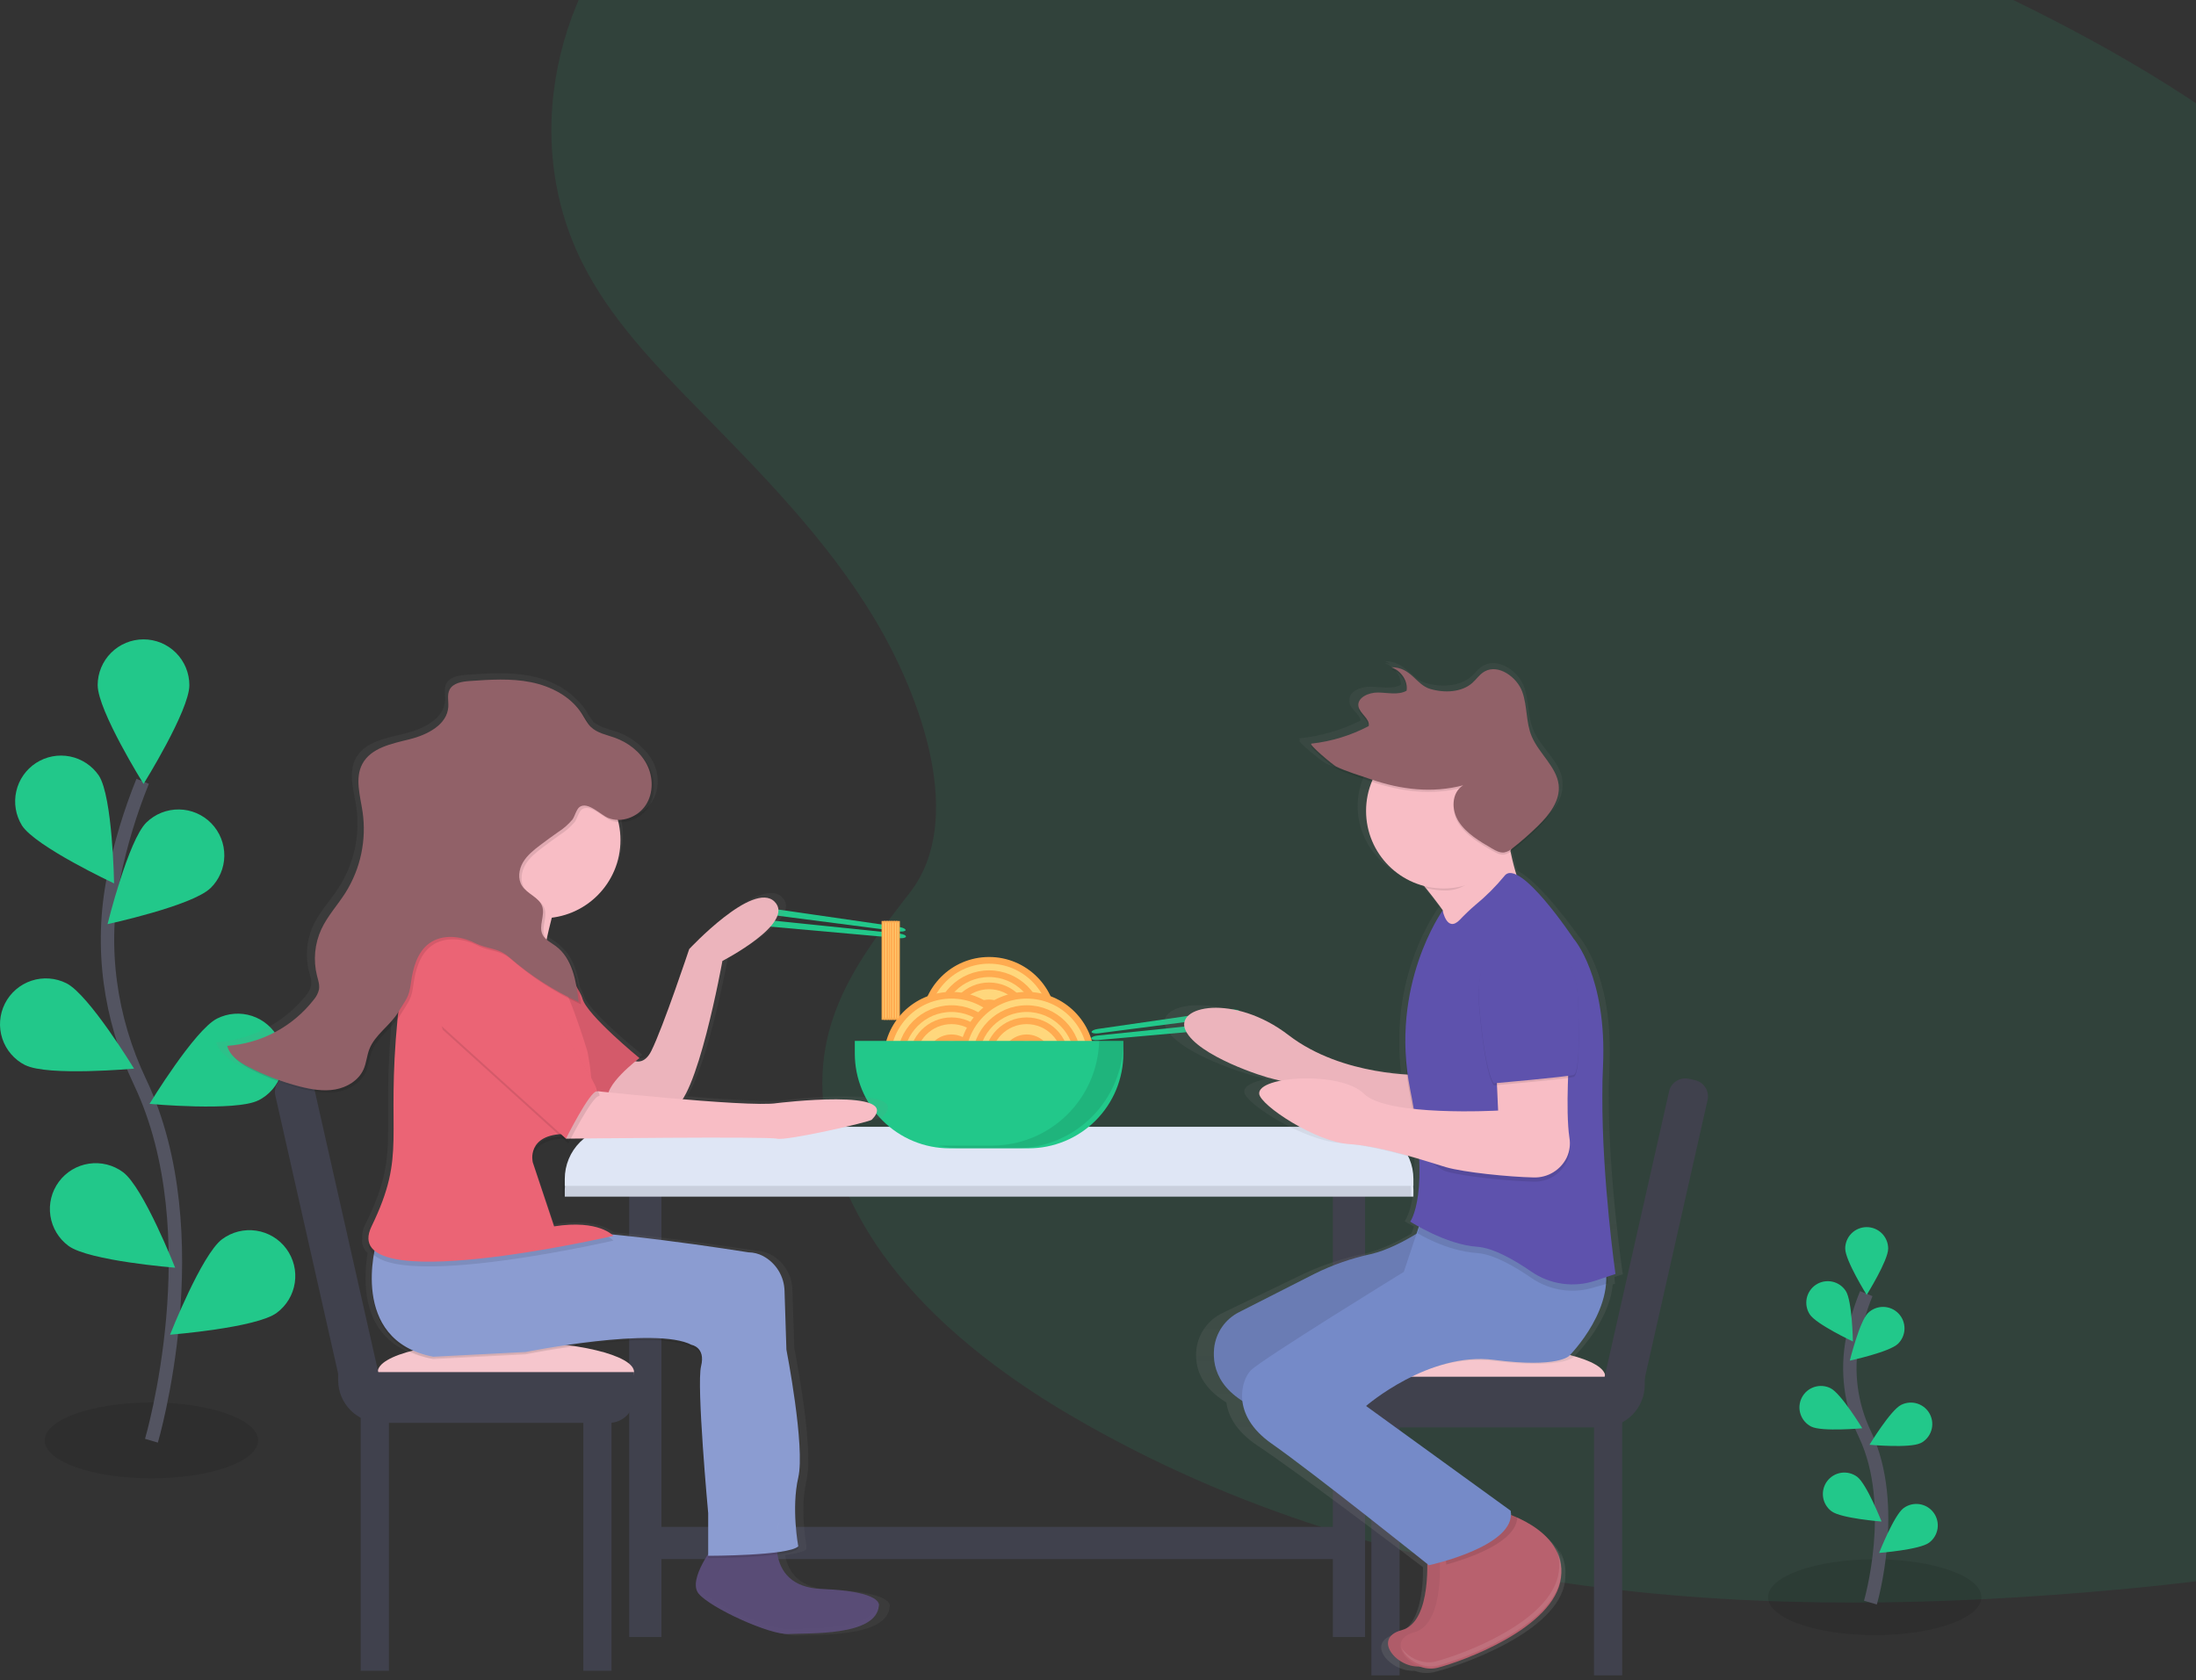 <svg width="328" height="251" viewBox="0 0 328 251" fill="none" xmlns="http://www.w3.org/2000/svg">
<rect x="0" y="0" width="328" height="251" fill="#333333" stroke="none"/>
<path opacity="0.1" d="M124.407 172.306C129.413 189.685 144.763 202.628 160.189 211.625C208.642 239.879 264.481 242.237 316.321 237.477C335.092 235.753 354.079 233.088 370.24 224.362C403.135 206.603 419.132 162.598 407.285 122.412C403.259 108.744 396.461 95.835 389.023 83.465C375.8 61.465 360.099 40.472 340.39 24.498C326.327 13.113 310.561 4.528 294.57 -2.933C249.901 -23.762 201.996 -36.475 155.487 -34.967C135.088 -34.305 114.218 -30.54 99.222 -17.659C84.225 -4.777 76.96 19.239 86.975 39.259C91.117 47.535 97.682 54.352 104.144 60.95C113.661 70.664 123.369 80.455 130.436 92.135C137.732 104.206 144.209 122.578 135.948 133.289C127.057 144.758 119.409 154.95 124.407 172.306Z" fill="#22C88A"/>
<path opacity="0.1" d="M22.611 220.86C31.411 220.86 38.545 218.324 38.545 215.195C38.545 212.066 31.411 209.53 22.611 209.53C13.812 209.53 6.678 212.066 6.678 215.195C6.678 218.324 13.812 220.86 22.611 220.86Z" fill="black"/>
<path opacity="0.1" d="M280.015 244.282C288.815 244.282 295.949 241.746 295.949 238.617C295.949 235.488 288.815 232.952 280.015 232.952C271.216 232.952 264.082 235.488 264.082 238.617C264.082 241.746 271.216 244.282 280.015 244.282Z" fill="black"/>
<path d="M279.371 239.421C279.371 239.421 283.62 224.96 278.571 214.317C276.42 209.866 275.772 204.838 276.722 199.988C277.192 197.688 277.871 195.436 278.751 193.26" stroke="#535461" stroke-width="2" stroke-miterlimit="10"/>
<path d="M275.607 186.536C275.607 188.307 278.815 193.448 278.815 193.448C278.815 193.448 282.023 188.31 282.023 186.536C282.023 185.685 281.685 184.869 281.083 184.267C280.481 183.665 279.664 183.327 278.813 183.327C277.962 183.327 277.146 183.665 276.544 184.267C275.942 184.869 275.604 185.685 275.604 186.536H275.607Z" fill="#22C88A"/>
<path d="M270.303 196.355C271.266 197.842 276.754 200.413 276.754 200.413C276.754 200.413 276.655 194.354 275.692 192.867C275.463 192.514 275.166 192.209 274.82 191.969C274.473 191.73 274.082 191.562 273.67 191.474C273.258 191.386 272.833 191.38 272.418 191.456C272.004 191.532 271.609 191.689 271.255 191.918C270.902 192.147 270.597 192.444 270.358 192.791C270.118 193.137 269.95 193.528 269.862 193.94C269.774 194.352 269.768 194.777 269.844 195.192C269.92 195.606 270.077 196.001 270.306 196.355H270.303Z" fill="#22C88A"/>
<path d="M270.533 213.127C272.116 213.924 278.149 213.375 278.149 213.375C278.149 213.375 275.005 208.195 273.422 207.398C272.663 207.015 271.782 206.95 270.974 207.216C270.166 207.482 269.496 208.058 269.113 208.818C268.73 209.578 268.664 210.459 268.931 211.267C269.197 212.075 269.773 212.744 270.533 213.127Z" fill="#22C88A"/>
<path d="M273.568 225.782C274.984 226.844 281.032 227.311 281.032 227.311C281.032 227.311 278.808 221.675 277.385 220.623C276.701 220.117 275.843 219.903 275.002 220.029C274.16 220.155 273.403 220.61 272.897 221.294C272.391 221.978 272.177 222.835 272.303 223.677C272.429 224.518 272.884 225.276 273.568 225.782Z" fill="#22C88A"/>
<path d="M283.489 200.756C282.218 201.992 276.294 203.27 276.294 203.27C276.294 203.27 277.746 197.389 279.017 196.153C279.627 195.56 280.448 195.234 281.299 195.246C282.15 195.258 282.961 195.608 283.554 196.219C284.147 196.829 284.473 197.65 284.461 198.501C284.449 199.352 284.099 200.163 283.489 200.756Z" fill="#22C88A"/>
<path d="M286.85 215.595C285.267 216.392 279.233 215.843 279.233 215.843C279.233 215.843 282.378 210.663 283.96 209.884C284.72 209.501 285.601 209.435 286.409 209.701C287.217 209.968 287.886 210.544 288.269 211.304C288.652 212.063 288.718 212.944 288.452 213.752C288.186 214.56 287.609 215.23 286.85 215.613V215.595Z" fill="#22C88A"/>
<path d="M288.134 230.47C286.717 231.532 280.67 231.999 280.67 231.999C280.67 231.999 282.893 226.362 284.317 225.311C285.001 224.805 285.858 224.591 286.7 224.717C287.541 224.843 288.299 225.298 288.805 225.982C289.311 226.666 289.525 227.523 289.399 228.365C289.273 229.206 288.818 229.964 288.134 230.47Z" fill="#22C88A"/>
<path d="M22.619 215.238C22.619 215.238 31.715 184.391 20.919 161.659C16.387 152.124 14.9 141.424 16.978 131.078C17.98 126.171 19.43 121.366 21.308 116.724" stroke="#535461" stroke-width="2" stroke-miterlimit="10"/>
<path d="M14.592 102.366C14.592 106.148 21.44 117.117 21.44 117.117C21.44 117.117 28.284 106.141 28.284 102.366C28.284 100.55 27.562 98.808 26.278 97.524C24.994 96.24 23.252 95.519 21.436 95.519C19.62 95.519 17.878 96.24 16.594 97.524C15.31 98.808 14.588 100.55 14.588 102.366H14.592Z" fill="#22C88A"/>
<path d="M3.272 123.317C5.33 126.503 17.039 131.977 17.039 131.977C17.039 131.977 16.826 119.047 14.769 115.874C13.763 114.396 12.218 113.371 10.466 113.016C8.713 112.662 6.892 113.007 5.39 113.978C3.889 114.949 2.827 116.469 2.431 118.213C2.035 119.956 2.337 121.786 3.272 123.31V123.317Z" fill="#22C88A"/>
<path d="M3.765 159.121C7.142 160.824 20.02 159.648 20.02 159.648C20.02 159.648 13.293 148.594 9.932 146.902C9.129 146.497 8.255 146.254 7.358 146.187C6.461 146.12 5.56 146.23 4.705 146.512C3.851 146.793 3.061 147.24 2.379 147.827C1.698 148.414 1.139 149.129 0.734 149.932C0.329 150.735 0.086 151.61 0.019 152.507C-0.048 153.404 0.063 154.305 0.344 155.16C0.912 156.885 2.143 158.313 3.765 159.131V159.121Z" fill="#22C88A"/>
<path d="M10.226 186.126C13.268 188.374 26.16 189.39 26.16 189.39C26.16 189.39 21.415 177.352 18.37 175.114C16.91 174.034 15.08 173.579 13.284 173.847C11.488 174.116 9.872 175.088 8.792 176.548C7.712 178.008 7.257 179.838 7.526 181.634C7.795 183.43 8.766 185.046 10.226 186.126Z" fill="#22C88A"/>
<path d="M31.418 132.696C28.705 135.33 16.065 138.06 16.065 138.06C16.065 138.06 19.16 125.505 21.872 122.871C23.175 121.603 24.928 120.905 26.746 120.93C28.563 120.955 30.297 121.7 31.564 123.003C32.832 124.306 33.53 126.06 33.505 127.877C33.481 129.695 32.735 131.428 31.432 132.696H31.418Z" fill="#22C88A"/>
<path d="M38.587 164.389C35.21 166.092 22.332 164.917 22.332 164.917C22.332 164.917 29.059 153.863 32.42 152.17C33.223 151.765 34.097 151.522 34.994 151.455C35.891 151.389 36.792 151.499 37.647 151.78C38.501 152.062 39.291 152.509 39.973 153.096C40.654 153.683 41.213 154.398 41.618 155.201C42.023 156.004 42.266 156.879 42.333 157.776C42.4 158.673 42.289 159.574 42.008 160.428C41.727 161.282 41.28 162.073 40.693 162.754C40.106 163.436 39.391 163.995 38.587 164.4V164.389Z" fill="#22C88A"/>
<path d="M41.331 196.135C38.29 198.384 25.398 199.4 25.398 199.4C25.398 199.4 30.142 187.361 33.188 185.124C34.648 184.044 36.477 183.588 38.273 183.857C40.069 184.126 41.685 185.097 42.765 186.558C43.845 188.018 44.301 189.847 44.032 191.643C43.763 193.44 42.791 195.055 41.331 196.135Z" fill="#22C88A"/>
<path d="M134.243 139.147L114.511 136.591C113.711 136.488 113.095 136.184 113.116 135.918C113.151 135.653 113.824 135.529 114.642 135.646L134.332 138.496C134.874 138.574 135.284 138.779 135.259 138.96C135.235 139.13 134.781 139.218 134.243 139.147Z" fill="#22C88A"/>
<path d="M134.368 139.484L114.575 137.437C113.771 137.356 113.088 137.504 113.063 137.77C113.038 138.036 113.679 138.315 114.479 138.386L134.308 140.156C134.853 140.206 135.299 140.1 135.317 139.919C135.331 139.728 134.909 139.54 134.368 139.484Z" fill="#22C88A"/>
<path d="M164.061 154.372L183.79 151.816C184.59 151.713 185.206 151.409 185.185 151.143C185.149 150.878 184.477 150.754 183.659 150.871L163.969 153.721C163.427 153.799 163.016 154.004 163.041 154.185C163.066 154.355 163.519 154.443 164.061 154.372Z" fill="#22C88A"/>
<path d="M163.933 154.709L183.725 152.662C184.529 152.581 185.212 152.73 185.237 152.995C185.262 153.261 184.621 153.54 183.821 153.611L163.993 155.382C163.448 155.431 163.001 155.325 162.984 155.144C162.97 154.953 163.391 154.765 163.933 154.709Z" fill="#22C88A"/>
<path d="M98.794 175.564H93.982V244.558H98.794V175.564Z" fill="#40414D"/>
<path d="M203.89 175.564H199.078V244.558H203.89V175.564Z" fill="#40414D"/>
<path d="M92.145 169.948H203.323C205.389 169.948 207.371 170.769 208.831 172.23C210.292 173.69 211.113 175.672 211.113 177.738V178.772H84.355V177.738C84.355 175.672 85.176 173.69 86.636 172.23C88.097 170.769 90.079 169.948 92.145 169.948Z" fill="#DFE6F5"/>
<path opacity="0.1" d="M91.791 169.948H202.969C205.035 169.948 207.017 170.769 208.477 172.23C209.938 173.69 210.759 175.672 210.759 177.738V178.772H84.001V177.738C84.001 175.672 84.822 173.69 86.282 172.23C87.743 170.769 89.725 169.948 91.791 169.948Z" fill="black"/>
<path d="M92.145 168.341H203.323C205.389 168.341 207.371 169.161 208.831 170.622C210.292 172.083 211.113 174.064 211.113 176.13V177.164H84.355V176.13C84.355 174.064 85.176 172.083 86.636 170.622C88.097 169.161 90.079 168.341 92.145 168.341Z" fill="#DFE6F5"/>
<path d="M147.734 162.725C153.051 162.725 157.361 158.415 157.361 153.098C157.361 147.781 153.051 143.471 147.734 143.471C142.417 143.471 138.106 147.781 138.106 153.098C138.106 158.415 142.417 162.725 147.734 162.725Z" fill="#FFD77C" stroke="#FFAB50" stroke-miterlimit="10"/>
<path d="M147.734 160.728C151.948 160.728 155.364 157.312 155.364 153.098C155.364 148.884 151.948 145.468 147.734 145.468C143.52 145.468 140.104 148.884 140.104 153.098C140.104 157.312 143.52 160.728 147.734 160.728Z" fill="#FFD77C" stroke="#FFAB50" stroke-miterlimit="10"/>
<path d="M147.734 158.912C150.945 158.912 153.548 156.309 153.548 153.098C153.548 149.887 150.945 147.284 147.734 147.284C144.523 147.284 141.92 149.887 141.92 153.098C141.92 156.309 144.523 158.912 147.734 158.912Z" fill="#FFD77C" stroke="#FFAB50" stroke-miterlimit="10"/>
<path d="M147.734 156.366C149.539 156.366 151.002 154.903 151.002 153.098C151.002 151.293 149.539 149.83 147.734 149.83C145.929 149.83 144.466 151.293 144.466 153.098C144.466 154.903 145.929 156.366 147.734 156.366Z" fill="#FFD77C" stroke="#FFAB50" stroke-miterlimit="10"/>
<path d="M142.118 167.941C147.435 167.941 151.746 163.63 151.746 158.313C151.746 152.996 147.435 148.686 142.118 148.686C136.801 148.686 132.491 152.996 132.491 158.313C132.491 163.63 136.801 167.941 142.118 167.941Z" fill="#FFD77C" stroke="#FFAB50" stroke-miterlimit="10"/>
<path d="M142.119 165.944C146.333 165.944 149.749 162.527 149.749 158.313C149.749 154.099 146.333 150.683 142.119 150.683C137.904 150.683 134.488 154.099 134.488 158.313C134.488 162.527 137.904 165.944 142.119 165.944Z" fill="#FFD77C" stroke="#FFAB50" stroke-miterlimit="10"/>
<path d="M142.119 164.127C145.329 164.127 147.932 161.524 147.932 158.313C147.932 155.102 145.329 152.499 142.119 152.499C138.908 152.499 136.305 155.102 136.305 158.313C136.305 161.524 138.908 164.127 142.119 164.127Z" fill="#FFD77C" stroke="#FFAB50" stroke-miterlimit="10"/>
<path d="M142.118 161.581C143.923 161.581 145.386 160.118 145.386 158.313C145.386 156.508 143.923 155.045 142.118 155.045C140.313 155.045 138.85 156.508 138.85 158.313C138.85 160.118 140.313 161.581 142.118 161.581Z" fill="#FFD77C" stroke="#FFAB50" stroke-miterlimit="10"/>
<path d="M153.35 167.941C158.667 167.941 162.977 163.63 162.977 158.313C162.977 152.996 158.667 148.686 153.35 148.686C148.033 148.686 143.723 152.996 143.723 158.313C143.723 163.63 148.033 167.941 153.35 167.941Z" fill="#FFD77C" stroke="#FFAB50" stroke-miterlimit="10"/>
<path d="M153.35 165.944C157.564 165.944 160.98 162.527 160.98 158.313C160.98 154.099 157.564 150.683 153.35 150.683C149.136 150.683 145.72 154.099 145.72 158.313C145.72 162.527 149.136 165.944 153.35 165.944Z" fill="#FFD77C" stroke="#FFAB50" stroke-miterlimit="10"/>
<path d="M153.349 164.127C156.56 164.127 159.163 161.524 159.163 158.313C159.163 155.102 156.56 152.499 153.349 152.499C150.138 152.499 147.535 155.102 147.535 158.313C147.535 161.524 150.138 164.127 153.349 164.127Z" fill="#FFD77C" stroke="#FFAB50" stroke-miterlimit="10"/>
<path d="M153.349 161.581C155.154 161.581 156.617 160.118 156.617 158.313C156.617 156.508 155.154 155.045 153.349 155.045C151.544 155.045 150.081 156.508 150.081 158.313C150.081 160.118 151.544 161.581 153.349 161.581Z" fill="#FFD77C" stroke="#FFAB50" stroke-miterlimit="10"/>
<path d="M127.676 155.509H167.789V157.393C167.789 159.253 167.422 161.094 166.711 162.813C165.999 164.531 164.956 166.092 163.64 167.407C162.325 168.723 160.764 169.766 159.046 170.478C157.327 171.189 155.486 171.556 153.626 171.556H141.839C139.979 171.556 138.137 171.189 136.419 170.478C134.7 169.766 133.139 168.723 131.824 167.407C130.509 166.092 129.466 164.531 128.754 162.813C128.042 161.094 127.676 159.253 127.676 157.393V155.509Z" fill="#22C88A"/>
<path opacity="0.1" d="M164.17 155.505C164.066 159.689 162.33 163.667 159.334 166.589C156.339 169.512 152.319 171.148 148.134 171.148H140.171C141.333 171.414 142.52 171.549 143.712 171.552H151.735C153.843 171.553 155.93 171.139 157.878 170.333C159.825 169.527 161.595 168.345 163.086 166.855C164.577 165.364 165.76 163.595 166.566 161.648C167.373 159.701 167.789 157.613 167.789 155.505H164.17Z" fill="black"/>
<path d="M201.486 232.923V228.112H97.191V232.923H201.486Z" fill="#40414D"/>
<path d="M58.086 211.307H53.877V249.611H58.086V211.307Z" fill="#40414D"/>
<path d="M91.337 211.307H87.127V249.611H91.337V211.307Z" fill="#40414D"/>
<path d="M94.708 204.994C94.708 207.551 86.04 209.625 75.347 209.625C64.654 209.625 56.408 207.554 56.408 204.994C56.408 202.434 64.654 200.363 75.347 200.363C86.04 200.363 94.708 202.448 94.708 204.994Z" fill="#F6C6CD"/>
<path d="M50.509 204.991H94.704V208.85C94.704 209.836 94.312 210.782 93.615 211.479C92.918 212.176 91.972 212.568 90.986 212.568H56.882C55.192 212.568 53.571 211.896 52.376 210.701C51.18 209.506 50.509 207.885 50.509 206.195V204.991Z" fill="#40414D"/>
<path d="M43.004 160.703L43.916 160.498C44.557 160.353 45.23 160.469 45.785 160.82C46.341 161.171 46.735 161.728 46.879 162.37L57.917 211.269L56.536 211.581C55.376 211.843 54.16 211.633 53.155 210.998C52.15 210.363 51.438 209.355 51.176 208.195L41.125 163.668C41.053 163.35 41.045 163.021 41.101 162.7C41.156 162.379 41.275 162.072 41.449 161.796C41.624 161.521 41.851 161.282 42.118 161.095C42.385 160.907 42.686 160.774 43.004 160.703Z" fill="#40414D"/>
<path d="M238.086 250.291H242.296V211.987H238.086V250.291Z" fill="#40414D"/>
<path d="M204.835 250.291H209.045V211.987H204.835V250.291Z" fill="#40414D"/>
<path d="M201.472 205.674C201.472 208.23 210.139 210.305 220.832 210.305C231.525 210.305 239.772 208.234 239.772 205.674C239.772 203.114 231.522 201.032 220.832 201.032C210.143 201.032 201.472 203.118 201.472 205.674Z" fill="#F6C6CD"/>
<path d="M239.29 213.251H205.186C204.2 213.251 203.254 212.859 202.557 212.162C201.859 211.465 201.468 210.519 201.468 209.533V205.674H245.663V206.878C245.663 208.568 244.992 210.189 243.796 211.384C242.601 212.58 240.98 213.251 239.29 213.251Z" fill="#40414D"/>
<path d="M239.643 212.26L238.262 211.948L249.301 163.042C249.446 162.401 249.839 161.844 250.395 161.493C250.951 161.141 251.623 161.026 252.264 161.17L253.176 161.376C253.817 161.521 254.375 161.914 254.726 162.47C255.077 163.026 255.193 163.698 255.048 164.34L244.996 208.873C244.734 210.032 244.024 211.039 243.02 211.674C242.017 212.309 240.802 212.52 239.643 212.26Z" fill="#40414D"/>
<path d="M241.142 190.764L242.385 190.371C242.385 190.371 240.26 176.18 240.281 163.461C240.281 163.107 240.281 162.729 240.281 162.364C240.306 161.571 240.335 160.785 240.374 160.016C240.423 159.032 240.434 158.094 240.427 157.184C240.543 144.936 235.717 139.763 235.717 139.763C235.717 139.763 230.052 131.684 226.657 130.111C226.363 129.191 226.027 128.008 225.729 126.634C225.839 126.56 225.945 126.486 226.048 126.408C227.45 125.368 228.792 124.248 230.066 123.055C231.809 121.422 233.48 119.433 233.388 117.188C233.397 116.969 233.39 116.75 233.366 116.533C233.044 113.824 230.229 111.785 229.093 109.218C228.137 107.061 228.424 104.661 227.588 102.473C226.752 100.284 223.835 98.248 221.632 99.399C220.822 99.824 220.333 100.575 219.657 101.145C217.978 102.561 215.273 102.692 212.979 102.048C210.685 101.403 210.005 98.776 206.797 98.769C207.082 98.864 207.354 98.994 207.608 99.155C207.34 99.11 207.069 99.086 206.797 99.084C207.449 99.29 208.028 99.682 208.463 100.21C208.898 100.739 209.17 101.382 209.247 102.062C209.242 102.147 209.233 102.232 209.219 102.317C207.937 103.007 206.252 102.614 204.715 102.589C203.178 102.565 201.429 103.34 201.581 104.597C201.556 104.74 201.556 104.886 201.581 105.029C201.783 105.981 203.058 106.7 203.214 107.582C203.214 107.607 203.214 107.628 203.214 107.653C200.37 109.074 197.293 109.971 194.132 110.301C194.029 110.301 194.075 110.425 194.224 110.606H194.132C193.555 110.666 197.591 113.856 198.051 114.065C199.737 114.83 201.751 115.393 203.536 115.98L203.692 116.03C203.09 117.427 202.781 118.932 202.782 120.452C202.782 125.905 206.701 130.487 212.009 131.783C213 132.94 214.041 134.212 214.99 135.476H214.923C214.923 135.476 208.822 143.591 209.017 155.711C209 157.23 209.08 158.748 209.258 160.257C205.335 160.034 196.904 159 190.492 154.305C181.842 147.978 172.193 149.876 174.204 153.671C176.216 157.467 186.516 160.629 188.176 160.948C188.332 160.976 188.693 161.061 189.21 161.188C187.164 161.574 185.761 162.251 185.846 163.161C186.013 164.899 194.829 170.437 200.151 170.752C203.667 170.961 207.898 172.044 211.237 172.997C211.559 180.273 209.799 182.454 209.799 182.454C209.799 182.454 210.323 182.776 211.191 183.233L210.819 184.295C208.659 185.541 205.997 186.841 203.575 187.365C200.489 187.999 197.489 188.997 194.638 190.339L182.66 196.128C181.59 196.624 180.665 197.385 179.971 198.339C179.277 199.292 178.837 200.407 178.694 201.577C178.432 204.031 179.172 207.097 183.18 209.53C183.428 211.523 184.646 213.849 187.843 215.981C194.04 220.102 210.323 232.449 212.54 234.134C212.582 237.147 212.186 243.191 208.468 244.133C203.808 245.316 207.558 249.798 211.325 249.621C212.219 249.96 213.192 250.031 214.126 249.827C218.12 248.878 232.757 243.808 233.756 236.223C233.797 235.895 233.816 235.563 233.813 235.232C233.871 233.939 233.548 232.657 232.885 231.546C233.041 231.889 233.168 232.244 233.264 232.608C232.053 229.846 229.103 228.112 226.809 227.134C226.809 227.11 226.809 227.081 226.809 227.056C226.455 226.918 226.101 226.805 225.811 226.702C225.816 226.497 225.801 226.292 225.764 226.09L202.81 210.273C202.81 210.273 212.791 202.048 223.105 203.316C233.42 204.583 235.062 202.71 235.062 202.71C235.062 202.71 240.352 197.679 240.883 191.886L241.216 191.798C241.216 191.798 241.191 191.433 241.142 190.764Z" fill="url(#paint0_linear)"/>
<path d="M213.109 231.96C213.109 231.96 214.048 242.289 209.353 243.542C204.658 244.795 209.041 249.802 212.794 248.853C216.547 247.904 230.324 242.905 231.263 235.398C232.201 227.892 221.873 225.382 221.873 225.382L213.109 231.96Z" fill="#B8616E"/>
<path opacity="0.05" d="M213.109 231.96C213.109 231.96 214.048 242.289 209.353 243.542C204.658 244.795 209.041 249.802 212.794 248.853C216.547 247.904 230.324 242.905 231.263 235.398C232.201 227.892 221.873 225.382 221.873 225.382L213.109 231.96Z" fill="black"/>
<path d="M214.997 232.272C214.997 232.272 215.935 242.6 211.24 243.854C206.545 245.107 210.929 250.114 214.682 249.165C218.435 248.216 232.212 243.216 233.15 235.71C234.089 228.204 223.76 225.693 223.76 225.693L214.997 232.272Z" fill="#B8616E"/>
<path opacity="0.1" d="M224.699 226.012L215.942 232.587C215.942 232.587 215.981 233.033 216.006 233.745C219.313 232.838 226.519 230.431 226.628 226.663C225.999 226.408 225.354 226.19 224.699 226.012Z" fill="black"/>
<path d="M219.221 136.017H215.464V138.836H219.221V136.017Z" fill="#F8BDC5"/>
<path d="M215.624 181.558C215.624 181.558 209.658 186.246 204.758 187.358C201.844 187.988 199.019 188.977 196.348 190.3L185.078 196.029C184.055 196.544 183.177 197.307 182.525 198.25C181.873 199.192 181.468 200.282 181.346 201.422C181.024 204.608 182.306 208.8 189.954 211.293L214.056 231.327L221.569 225.067L195.902 205.352L215.624 193.143V181.558Z" fill="#758AC8"/>
<path opacity="0.1" d="M215.624 181.558C215.624 181.558 209.658 186.246 204.758 187.358C201.844 187.988 199.019 188.977 196.348 190.3L185.078 196.029C184.055 196.544 183.177 197.307 182.525 198.25C181.873 199.192 181.468 200.282 181.346 201.422C181.024 204.608 182.306 208.8 189.954 211.293L214.056 231.327L221.569 225.067L195.902 205.352L215.624 193.143V181.558Z" fill="black"/>
<path d="M212.179 160.59C212.179 160.59 200.597 160.902 192.457 154.642C184.317 148.382 175.242 150.258 177.118 154.015C178.995 157.772 188.7 160.902 190.265 161.213C191.83 161.525 214.367 167.788 214.367 167.788L212.179 160.59Z" fill="#F8BDC5"/>
<path opacity="0.05" d="M212.179 160.59C212.179 160.59 200.597 160.902 192.457 154.642C184.317 148.382 175.242 150.258 177.118 154.015C178.995 157.772 188.7 160.902 190.265 161.213C191.83 161.525 214.367 167.788 214.367 167.788L212.179 160.59Z" fill="black"/>
<path d="M213.431 178.747L209.675 190.017C209.675 190.017 188.547 203.008 186.823 204.729C185.485 206.067 183.693 211.304 189.953 215.684C196.213 220.064 213.428 233.84 213.428 233.84C213.428 233.84 226.575 231.008 225.636 225.697L204.038 210.047C204.038 210.047 213.428 201.903 223.133 203.16C232.838 204.417 234.403 202.533 234.403 202.533C234.403 202.533 241.917 195.013 239.41 187.825C236.903 180.638 213.431 178.747 213.431 178.747Z" fill="#758AC8"/>
<path d="M208.737 127.739C208.737 127.739 219.381 139.321 218.754 142.762C218.127 146.204 227.206 132.746 227.206 132.746C227.206 132.746 224.373 125.859 225.014 118.346L208.737 127.739Z" fill="#F8BDC5"/>
<path opacity="0.1" d="M218.025 138.361C218.751 137.595 219.515 136.866 220.316 136.177C221.917 134.863 223.387 133.396 224.703 131.797C226.894 128.964 235.031 141.187 235.031 141.187C235.031 141.187 240.037 146.82 239.414 160.282C238.791 173.744 240.197 191.741 240.197 191.741L238.302 192.269C236.707 192.801 235.009 192.955 233.344 192.719C231.679 192.482 230.091 191.861 228.707 190.906C226.207 189.178 223.042 187.365 220.634 187.202C215.939 186.89 211.712 184.228 211.712 184.228C211.712 184.228 213.748 179.377 210.618 163.724C207.488 148.07 215.465 136.945 215.465 136.945C215.465 136.945 216.095 140.351 218.025 138.361Z" fill="black"/>
<path d="M241.29 190.329L239.414 190.955L238.298 191.327C236.703 191.86 235.005 192.014 233.34 191.777C231.674 191.541 230.087 190.92 228.703 189.964C226.207 188.239 223.038 186.423 220.63 186.26C215.942 185.945 210.631 182.504 210.631 182.504C210.631 182.504 213.761 178.435 210.631 162.782C207.501 147.128 215.482 136.017 215.482 136.017C215.482 136.017 216.112 139.406 218.042 137.412C218.766 136.647 219.53 135.919 220.329 135.231C221.931 133.918 223.4 132.451 224.716 130.851C226.908 128.019 235.044 140.241 235.044 140.241C235.044 140.241 240.051 145.875 239.428 159.337C239.36 160.753 239.332 162.212 239.329 163.688C239.283 176.286 241.29 190.329 241.29 190.329Z" fill="#5E52AD"/>
<path opacity="0.1" d="M223.448 159.652L223.76 166.538C223.76 166.538 207.168 167.477 203.727 164.035C200.285 160.594 213.11 174.158 215.942 174.99C218.601 175.773 225.467 176.463 229.068 176.534C230.096 176.567 231.112 176.3 231.992 175.767C232.872 175.233 233.578 174.455 234.025 173.528C234.444 172.615 234.58 171.597 234.414 170.607C233.787 166.538 234.414 157.772 234.414 157.772L223.448 159.652Z" fill="black"/>
<path d="M223.449 159.025L223.76 165.912C223.76 165.912 207.168 166.85 203.727 163.408C200.285 159.967 187.832 160.728 188.077 163.408C188.233 165.129 196.528 170.607 201.532 170.922C206.535 171.237 213.11 173.531 215.942 174.363C218.601 175.146 225.467 175.836 229.068 175.907C230.096 175.94 231.113 175.674 231.993 175.14C232.873 174.606 233.579 173.829 234.025 172.901C234.444 171.988 234.58 170.971 234.414 169.98C233.788 165.912 234.414 157.145 234.414 157.145L223.449 159.025Z" fill="#F8BDC5"/>
<path opacity="0.1" d="M227.206 138.992C227.206 138.992 220.007 139.93 220.946 150.573C221.884 161.217 223.137 162.155 223.137 162.155C223.137 162.155 233.781 161.217 235.031 160.902C236.281 160.586 235.657 149.008 235.657 149.008C235.657 149.008 235.342 138.68 227.206 138.992Z" fill="black"/>
<path d="M227.206 138.68C227.206 138.68 220.007 139.618 220.946 150.262C221.884 160.905 223.137 161.843 223.137 161.843C223.137 161.843 233.781 160.905 235.031 160.59C236.281 160.275 235.657 148.697 235.657 148.697C235.657 148.697 235.342 138.361 227.206 138.68Z" fill="#5E52AD"/>
<path opacity="0.1" d="M224.543 125.062C224.051 122.584 225.06 121.819 225.325 118.647L209.038 128.037C209.038 128.037 210.904 130.069 213.025 132.678C213.973 132.918 214.947 133.037 215.925 133.033C220.191 133.05 222.525 128.469 224.543 125.062Z" fill="black"/>
<path d="M215.621 132.732C222.017 132.732 227.202 127.546 227.202 121.15C227.202 114.753 222.017 109.568 215.621 109.568C209.224 109.568 204.039 114.753 204.039 121.15C204.039 127.546 209.224 132.732 215.621 132.732Z" fill="#F8BDC5"/>
<path opacity="0.1" d="M218.541 117.634C216.771 118.76 216.746 121.306 217.886 123.069C219.026 124.832 220.991 125.997 222.882 127.095C223.431 127.413 224.036 127.743 224.652 127.672C225.126 127.58 225.565 127.358 225.92 127.031C227.243 125.999 228.506 124.891 229.701 123.713C231.422 122.021 233.076 119.935 232.807 117.574C232.502 114.893 229.854 112.875 228.784 110.336C227.885 108.212 228.154 105.829 227.368 103.659C226.582 101.488 223.827 99.481 221.767 100.617C221.005 101.035 220.545 101.782 219.908 102.345C218.329 103.74 215.783 103.878 213.623 103.241C211.463 102.604 210.822 100.001 207.809 99.994C209.307 100.522 210.319 102.083 210.089 103.506C208.882 104.19 207.296 103.8 205.84 103.776C204.385 103.751 202.654 104.565 202.905 105.875C203.125 106.937 204.658 107.727 204.431 108.789C201.771 110.19 198.872 111.079 195.884 111.409C195.342 111.47 199.138 114.624 199.57 114.833C201.152 115.591 203.054 116.147 204.729 116.727C209.278 118.296 213.938 118.855 218.541 117.634Z" fill="black"/>
<path d="M218.541 117.319C216.771 118.445 216.746 120.991 217.886 122.754C219.026 124.517 220.991 125.682 222.882 126.78C223.431 127.098 224.036 127.428 224.652 127.357C225.126 127.264 225.565 127.043 225.92 126.716C227.243 125.683 228.506 124.576 229.701 123.398C231.422 121.706 233.076 119.62 232.807 117.259C232.502 114.578 229.854 112.56 228.784 110.021C227.885 107.897 228.154 105.514 227.368 103.344C226.582 101.173 223.827 99.165 221.767 100.302C221.005 100.72 220.545 101.467 219.908 102.03C218.329 103.425 215.783 103.563 213.623 102.926C211.463 102.288 210.822 99.686 207.809 99.679C209.307 100.206 210.319 101.768 210.089 103.191C208.882 103.875 207.296 103.485 205.84 103.46C204.385 103.436 202.654 104.25 202.905 105.56C203.125 106.622 204.658 107.412 204.431 108.474C201.771 109.875 198.872 110.764 195.884 111.094C195.342 111.154 199.138 114.309 199.57 114.518C201.152 115.276 203.054 115.832 204.729 116.412C209.278 117.984 213.938 118.533 218.541 117.319Z" fill="#916168"/>
<path opacity="0.1" d="M232.333 231.089C232.835 232.249 233.01 233.523 232.839 234.775C231.901 242.289 218.127 247.295 214.37 248.23C212.391 248.726 210.235 247.568 209.332 246.176C209.913 247.812 212.412 249.423 214.686 248.857C218.442 247.918 232.216 242.908 233.154 235.402C233.359 233.913 233.07 232.398 232.333 231.089Z" fill="white"/>
<path d="M132.856 239.626C132.576 238.996 131.124 237.767 124.124 237.502C119.33 237.321 117.698 234.789 117.255 232.318C118.831 232.113 120.063 231.829 120.467 231.436C120.467 231.436 120.446 231.323 120.41 231.121L120.467 231.079C120.161 229.296 120.001 227.491 119.989 225.683C119.98 224.135 120.143 222.591 120.477 221.08C120.672 220.081 120.754 219.063 120.722 218.045C120.761 212.026 118.647 201.446 118.647 201.446L118.356 192.655C118.327 191.558 118.003 190.489 117.418 189.561C116.833 188.632 116.009 187.879 115.032 187.379C114.336 187.019 113.566 186.828 112.783 186.82C112.783 186.82 101.687 185.071 91.698 184.118C90.99 183.548 88.494 182.011 82.772 182.893L79.479 173.255C79.453 173.138 79.434 173.02 79.423 172.901C79.54 171.676 80.357 169.831 84.171 169.714L84.968 170.423C84.968 170.423 85.109 170.143 85.346 169.714C90.077 169.661 115.846 169.399 117.174 169.714C118.636 170.068 131.447 167.215 131.815 166.861C136.793 162.006 117.174 164.361 117.174 164.361C115.244 164.676 109.009 164.301 102.622 163.78C105.783 159.039 108.758 142.947 108.758 142.947C108.758 142.947 120.088 137.235 116.809 134.024C113.53 130.812 103.634 141.162 103.634 141.162C103.634 141.162 99.608 152.942 97.778 156.511C97.07 157.927 96.153 158.218 95.335 158.055C95.707 157.757 95.947 157.58 95.947 157.58C95.947 157.58 87.896 151.154 87.163 148.658C87.026 148.249 86.846 147.856 86.624 147.486C86.239 145.223 85.562 142.996 83.912 141.513C83.635 141.215 83.329 140.946 82.999 140.709C82.553 140.39 82.046 140.114 81.625 139.767C81.862 138.676 82.138 137.543 82.425 136.446C88.402 135.738 93.047 130.781 93.047 124.761C93.046 123.854 92.938 122.949 92.725 122.067C93.618 122.126 94.512 121.953 95.318 121.564C96.125 121.176 96.817 120.585 97.328 119.85C98.535 118.052 98.497 115.602 97.484 113.704C97.065 112.933 96.517 112.241 95.862 111.657C94.819 110.606 93.546 109.811 92.144 109.334C90.93 108.913 89.588 108.662 88.625 107.837C88.195 107.274 87.803 106.682 87.453 106.066C87.049 105.462 86.573 104.908 86.037 104.416C84.266 102.593 81.767 101.471 79.221 100.975C76.119 100.369 72.915 100.585 69.76 100.801C68.581 100.883 67.197 101.092 66.665 102.118C66.265 102.89 66.527 103.814 66.474 104.675C66.308 107.412 63.178 108.924 60.455 109.586C57.732 110.248 54.485 110.822 53.172 113.222C51.978 115.389 52.818 118.016 53.2 120.449C53.837 124.72 52.889 129.076 50.534 132.696C49.337 134.527 47.793 136.155 46.848 138.121C45.801 140.311 45.557 142.8 46.161 145.152C46.338 145.839 46.593 146.54 46.466 147.241C46.321 147.82 46.036 148.353 45.637 148.796C44.009 150.806 41.983 152.458 39.686 153.648C37.388 154.838 34.87 155.541 32.289 155.711C32.505 156.43 32.929 157.069 33.507 157.548C34.24 158.274 35.096 158.865 36.035 159.294C38.507 160.534 41.107 161.502 43.789 162.18C45.595 162.637 47.482 162.962 49.319 162.651C51.157 162.339 52.949 161.287 53.703 159.623C54.142 158.66 54.206 157.57 54.595 156.589C55.371 154.627 57.293 153.356 58.593 151.674C58.155 156.008 57.948 160.363 57.973 164.718C57.973 166.082 57.973 167.31 57.973 168.45C57.973 173.368 57.619 176.76 54.57 182.904C54.207 183.549 54.048 184.29 54.114 185.028C54.047 185.427 54.086 185.836 54.226 186.215C54.365 186.594 54.601 186.931 54.91 187.191C54.698 188.417 54.595 189.659 54.602 190.902C54.56 195.378 56.072 201.386 64.088 202.909L78.361 202.201C78.361 202.201 98.49 198.274 103.978 201.138C104.431 201.235 104.837 201.483 105.129 201.843C105.421 202.202 105.58 202.651 105.582 203.114C105.565 203.412 105.518 203.707 105.443 203.996C105.291 204.923 105.232 205.864 105.27 206.804C105.245 212.823 106.541 226.483 106.541 226.483V232.275C105.628 233.649 104.502 235.682 104.647 237.179C104.647 237.211 104.647 237.247 104.647 237.279C104.647 237.31 104.647 237.367 104.668 237.41C104.689 237.452 104.668 237.487 104.693 237.526C104.718 237.565 104.714 237.601 104.725 237.64C104.735 237.679 104.753 237.725 104.771 237.764C104.788 237.803 104.796 237.827 104.81 237.859C104.824 237.891 104.856 237.951 104.88 237.994L104.923 238.068C104.966 238.136 105.013 238.201 105.065 238.263C106.895 240.387 116.041 244.498 118.973 244.332C122.085 244.155 132.512 244.686 132.881 240.047C132.927 239.909 132.918 239.758 132.856 239.626Z" fill="url(#paint1_linear)"/>
<path d="M106.839 230.661C106.839 230.661 102.59 235.972 104.36 238.096C106.131 240.221 114.982 244.282 117.815 244.116C120.825 243.939 130.916 244.47 131.27 239.867C131.27 239.867 131.978 237.742 122.772 237.388C113.566 237.034 116.399 227.474 116.399 227.474L106.839 230.661Z" fill="#594C76"/>
<path opacity="0.1" d="M56.206 186.048C56.206 186.048 51.957 200.565 64.704 203.043L78.513 202.335C78.513 202.335 97.987 198.44 103.298 201.273C103.298 201.273 105.422 201.627 104.714 204.46C104.006 207.292 105.776 226.412 105.776 226.412V232.785C105.776 232.785 117.815 232.785 119.231 231.369C119.231 231.369 118.169 225.704 119.231 221.101C120.293 216.498 117.461 201.981 117.461 201.981L117.181 193.243C117.16 192.163 116.852 191.108 116.288 190.187C115.724 189.266 114.925 188.512 113.973 188.002C113.303 187.647 112.557 187.458 111.799 187.45C111.799 187.45 87.722 183.555 79.224 184.263C70.727 184.971 56.206 186.048 56.206 186.048Z" fill="black"/>
<path d="M56.206 185.694C56.206 185.694 51.957 200.211 64.704 202.689L78.513 201.981C78.513 201.981 97.987 198.086 103.298 200.919C103.298 200.919 105.422 201.273 104.714 204.105C104.006 206.938 105.776 226.058 105.776 226.058V232.431C105.776 232.431 117.815 232.431 119.231 231.015C119.231 231.015 118.169 225.35 119.231 220.747C120.293 216.144 117.461 201.627 117.461 201.627L117.181 192.888C117.16 191.809 116.852 190.754 116.288 189.833C115.724 188.912 114.925 188.158 113.973 187.648C113.303 187.293 112.557 187.104 111.799 187.096C111.799 187.096 87.722 183.201 79.224 183.909C70.727 184.617 56.206 185.694 56.206 185.694Z" fill="#8B9CD1"/>
<path d="M92.675 157.014C92.675 157.014 95.508 160.555 97.278 157.014C99.049 153.473 102.943 141.789 102.943 141.789C102.943 141.789 112.503 131.521 115.69 134.707C118.877 137.894 107.9 143.559 107.9 143.559C107.9 143.559 104.006 165.158 100.465 165.512C96.924 165.866 91.613 165.512 91.613 165.512L89.843 161.617L92.675 157.014Z" fill="#F8BDC5"/>
<path opacity="0.05" d="M92.675 157.014C92.675 157.014 95.508 160.555 97.278 157.014C99.049 153.473 102.943 141.789 102.943 141.789C102.943 141.789 112.503 131.521 115.69 134.707C118.877 137.894 107.9 143.559 107.9 143.559C107.9 143.559 104.006 165.158 100.465 165.512C96.924 165.866 91.613 165.512 91.613 165.512L89.843 161.617L92.675 157.014Z" fill="black"/>
<path d="M79.929 139.31C79.929 139.31 86.302 146.746 87.01 149.224C87.719 151.703 95.508 158.076 95.508 158.076C95.508 158.076 89.843 162.325 90.905 164.449C91.967 166.574 83.47 157.368 83.47 157.368L73.556 142.851L79.929 139.31Z" fill="#EB6475"/>
<path opacity="0.1" d="M79.929 139.31C79.929 139.31 86.302 146.746 87.01 149.224C87.719 151.703 95.508 158.076 95.508 158.076C95.508 158.076 89.843 162.325 90.905 164.449C91.967 166.574 83.47 157.368 83.47 157.368L73.556 142.851L79.929 139.31Z" fill="black"/>
<path d="M84.178 130.812C84.178 130.812 80.991 141.081 80.991 144.975C80.991 148.87 67.537 143.913 67.891 141.789C68.245 139.664 75.68 131.875 76.034 128.688C76.388 125.501 84.178 130.812 84.178 130.812Z" fill="#F8BDC5"/>
<path opacity="0.1" d="M73.556 137.894C73.556 137.894 61.163 134.707 59.393 152.765C57.623 170.823 60.809 172.947 55.498 183.923C50.187 194.9 91.614 185.34 91.614 185.34C91.614 185.34 89.489 182.861 82.762 183.923L79.575 174.363C79.575 174.363 78.513 170.115 84.532 170.115C90.551 170.115 87.719 157.722 87.719 157.722C87.719 157.722 84.532 147.1 82.762 146.038C80.991 144.975 77.805 138.602 73.556 137.894Z" fill="black"/>
<path d="M73.556 137.186C73.556 137.186 61.163 133.999 59.393 152.057C57.623 170.115 60.809 172.239 55.498 183.215C50.187 194.191 91.614 184.631 91.614 184.631C91.614 184.631 89.489 182.153 82.762 183.215L79.575 173.655C79.575 173.655 78.513 169.406 84.532 169.406C90.551 169.406 87.719 157.014 87.719 157.014C87.719 157.014 84.532 146.392 82.762 145.329C80.991 144.267 77.805 137.894 73.556 137.186Z" fill="#EB6475"/>
<path d="M85.948 162.679C85.948 162.679 111.795 165.512 116.044 164.803C116.044 164.803 135.023 162.467 130.207 167.282C129.853 167.636 117.461 170.469 116.044 170.115C114.628 169.76 84.532 170.115 84.532 170.115L84.178 166.574L85.948 162.679Z" fill="#F8BDC5"/>
<path opacity="0.1" d="M66.12 153.827L84.886 170.823C84.886 170.823 88.427 163.741 89.489 163.741C90.551 163.741 76.742 142.851 76.742 142.851C76.742 142.851 73.201 138.602 71.077 140.727C68.953 142.851 62.579 141.435 66.12 153.827Z" fill="black"/>
<path d="M65.766 153.119L84.532 170.115C84.532 170.115 88.073 163.033 89.135 163.033C90.197 163.033 76.388 142.143 76.388 142.143C76.388 142.143 72.847 137.894 70.723 140.018C68.599 142.143 62.225 140.727 65.766 153.119Z" fill="#EB6475"/>
<path d="M80.991 137.186C87.444 137.186 92.675 131.955 92.675 125.501C92.675 119.048 87.444 113.817 80.991 113.817C74.538 113.817 69.307 119.048 69.307 125.501C69.307 131.955 74.538 137.186 80.991 137.186Z" fill="#F8BDC5"/>
<path opacity="0.1" d="M91.224 122.566C93.207 123.349 95.636 122.41 96.804 120.629C97.973 118.848 97.937 116.423 96.953 114.532C95.969 112.642 94.149 111.268 92.141 110.552C90.923 110.121 89.567 109.873 88.632 108.98C88.041 108.417 87.69 107.656 87.248 106.969C85.594 104.392 82.645 102.869 79.646 102.271C76.647 101.672 73.545 101.885 70.493 102.097C69.353 102.179 68.015 102.384 67.498 103.404C67.112 104.169 67.363 105.086 67.314 105.939C67.154 108.655 64.127 110.159 61.482 110.811C58.837 111.462 55.771 112.075 54.482 114.469C53.328 116.618 54.153 119.224 54.51 121.638C55.122 125.856 54.208 130.154 51.933 133.758C50.775 135.575 49.284 137.189 48.367 139.14C47.353 141.32 47.118 143.783 47.701 146.115C47.875 146.799 48.119 147.493 47.999 148.187C47.86 148.757 47.586 149.286 47.199 149.727C45.647 151.713 43.696 153.35 41.472 154.535C39.247 155.719 36.799 156.424 34.286 156.603C34.689 158.122 36.159 159.082 37.557 159.79C39.944 161.017 42.459 161.977 45.056 162.651C46.802 163.104 48.629 163.426 50.407 163.118C52.184 162.81 53.915 161.765 54.655 160.116C55.08 159.16 55.144 158.08 55.519 157.102C56.366 154.911 58.621 153.586 59.832 151.572C60.99 149.646 61.44 149.419 61.733 147.195C62.027 144.972 62.675 142.571 64.502 141.265C66.414 139.894 69.105 140.156 71.23 141.208C73.354 142.26 74.668 141.849 76.442 143.393C79.553 146.096 83.036 148.34 86.784 150.056C86.43 146.969 85.86 143.524 83.353 141.686C82.645 141.158 81.749 140.755 81.374 139.948C80.775 138.662 81.799 137.094 81.335 135.752C80.871 134.41 79.108 133.914 78.325 132.696C77.659 131.662 77.84 130.257 78.463 129.194C79.086 128.132 80.071 127.346 81.052 126.603C81.922 125.944 82.805 125.301 83.7 124.673C84.508 124.16 85.234 123.527 85.853 122.796C86.207 122.311 86.441 121.249 86.933 120.906C88.172 120.049 90.077 122.116 91.224 122.566Z" fill="black"/>
<path d="M90.87 122.212C92.853 122.995 95.282 122.056 96.45 120.275C97.619 118.494 97.583 116.069 96.599 114.178C95.615 112.287 93.795 110.914 91.787 110.198C90.569 109.766 89.213 109.519 88.278 108.626C87.687 108.063 87.336 107.302 86.894 106.615C85.24 104.038 82.291 102.515 79.292 101.917C76.293 101.318 73.191 101.531 70.139 101.743C68.999 101.825 67.661 102.03 67.144 103.05C66.758 103.814 67.009 104.732 66.96 105.585C66.8 108.301 63.773 109.805 61.128 110.457C58.483 111.108 55.417 111.721 54.128 114.114C52.974 116.264 53.799 118.87 54.156 121.284C54.768 125.502 53.854 129.8 51.579 133.404C50.421 135.221 48.93 136.835 48.013 138.786C46.999 140.966 46.764 143.429 47.347 145.761C47.521 146.445 47.765 147.139 47.645 147.833C47.506 148.403 47.232 148.932 46.845 149.373C45.293 151.359 43.342 152.996 41.117 154.181C38.893 155.365 36.445 156.07 33.932 156.249C34.335 157.768 35.805 158.728 37.203 159.436C39.59 160.663 42.105 161.623 44.703 162.297C46.448 162.75 48.275 163.072 50.053 162.764C51.83 162.456 53.561 161.411 54.301 159.761C54.726 158.805 54.79 157.726 55.165 156.748C56.012 154.557 58.267 153.232 59.478 151.218C60.636 149.292 61.086 149.065 61.379 146.841C61.673 144.618 62.321 142.217 64.148 140.911C66.06 139.54 68.751 139.802 70.876 140.854C73 141.906 74.314 141.495 76.088 143.039C79.199 145.742 82.682 147.986 86.43 149.702C86.076 146.615 85.506 143.17 82.999 141.332C82.291 140.804 81.395 140.401 81.02 139.594C80.421 138.308 81.445 136.74 80.981 135.398C80.517 134.056 78.754 133.56 77.971 132.342C77.305 131.308 77.486 129.903 78.109 128.84C78.732 127.778 79.717 126.992 80.698 126.249C81.569 125.59 82.451 124.947 83.346 124.319C84.154 123.806 84.88 123.173 85.499 122.442C85.853 121.957 86.087 120.895 86.579 120.551C87.818 119.695 89.723 121.762 90.87 122.212Z" fill="#916168"/>
<g opacity="0.1">
<path opacity="0.1" d="M115.994 230.264C116.021 229.322 116.156 228.386 116.398 227.474L116.221 227.534C116.044 228.433 115.968 229.349 115.994 230.264Z" fill="white"/>
<path opacity="0.1" d="M117.814 243.407C114.982 243.574 106.13 239.513 104.36 237.388C104.127 237.101 103.984 236.751 103.949 236.383C103.897 236.681 103.907 236.987 103.977 237.282C104.048 237.577 104.178 237.854 104.36 238.096C106.13 240.221 114.982 244.282 117.814 244.116C120.824 243.939 130.915 244.47 131.269 239.867C131.296 239.74 131.278 239.607 131.22 239.491C130.409 243.733 120.75 243.234 117.814 243.407Z" fill="white"/>
</g>
<path d="M132.155 137.717H131.801V152.234H132.155V137.717Z" fill="#FFD77C" stroke="#FFAB50" stroke-width="0.25" stroke-miterlimit="10"/>
<path d="M132.508 137.717H132.154V152.234H132.508V137.717Z" fill="#FFD77C" stroke="#FFAB50" stroke-width="0.25" stroke-miterlimit="10"/>
<path d="M132.863 137.717H132.509V152.234H132.863V137.717Z" fill="#FFD77C" stroke="#FFAB50" stroke-width="0.25" stroke-miterlimit="10"/>
<path d="M133.217 137.717H132.863V152.234H133.217V137.717Z" fill="#FFD77C" stroke="#FFAB50" stroke-width="0.25" stroke-miterlimit="10"/>
<path d="M133.571 137.717H133.217V152.234H133.571V137.717Z" fill="#FFD77C" stroke="#FFAB50" stroke-width="0.25" stroke-miterlimit="10"/>
<path d="M133.925 137.717H133.571V152.234H133.925V137.717Z" fill="#FFD77C" stroke="#FFAB50" stroke-width="0.25" stroke-miterlimit="10"/>
<path d="M134.279 137.717H133.925V152.234H134.279V137.717Z" fill="#FFD77C" stroke="#FFAB50" stroke-width="0.25" stroke-miterlimit="10"/>
<defs>
<linearGradient id="paint0_linear" x1="208.153" y1="249.958" x2="208.153" y2="98.769" gradientUnits="userSpaceOnUse">
<stop stop-color="#808080" stop-opacity="0.25"/>
<stop offset="0.54" stop-color="#808080" stop-opacity="0.12"/>
<stop offset="1" stop-color="#808080" stop-opacity="0.1"/>
</linearGradient>
<linearGradient id="paint1_linear" x1="38411.3" y1="103344" x2="38411.3" y2="44978.6" gradientUnits="userSpaceOnUse">
<stop stop-color="#808080" stop-opacity="0.25"/>
<stop offset="0.54" stop-color="#808080" stop-opacity="0.12"/>
<stop offset="1" stop-color="#808080" stop-opacity="0.1"/>
</linearGradient>
</defs>
</svg>
